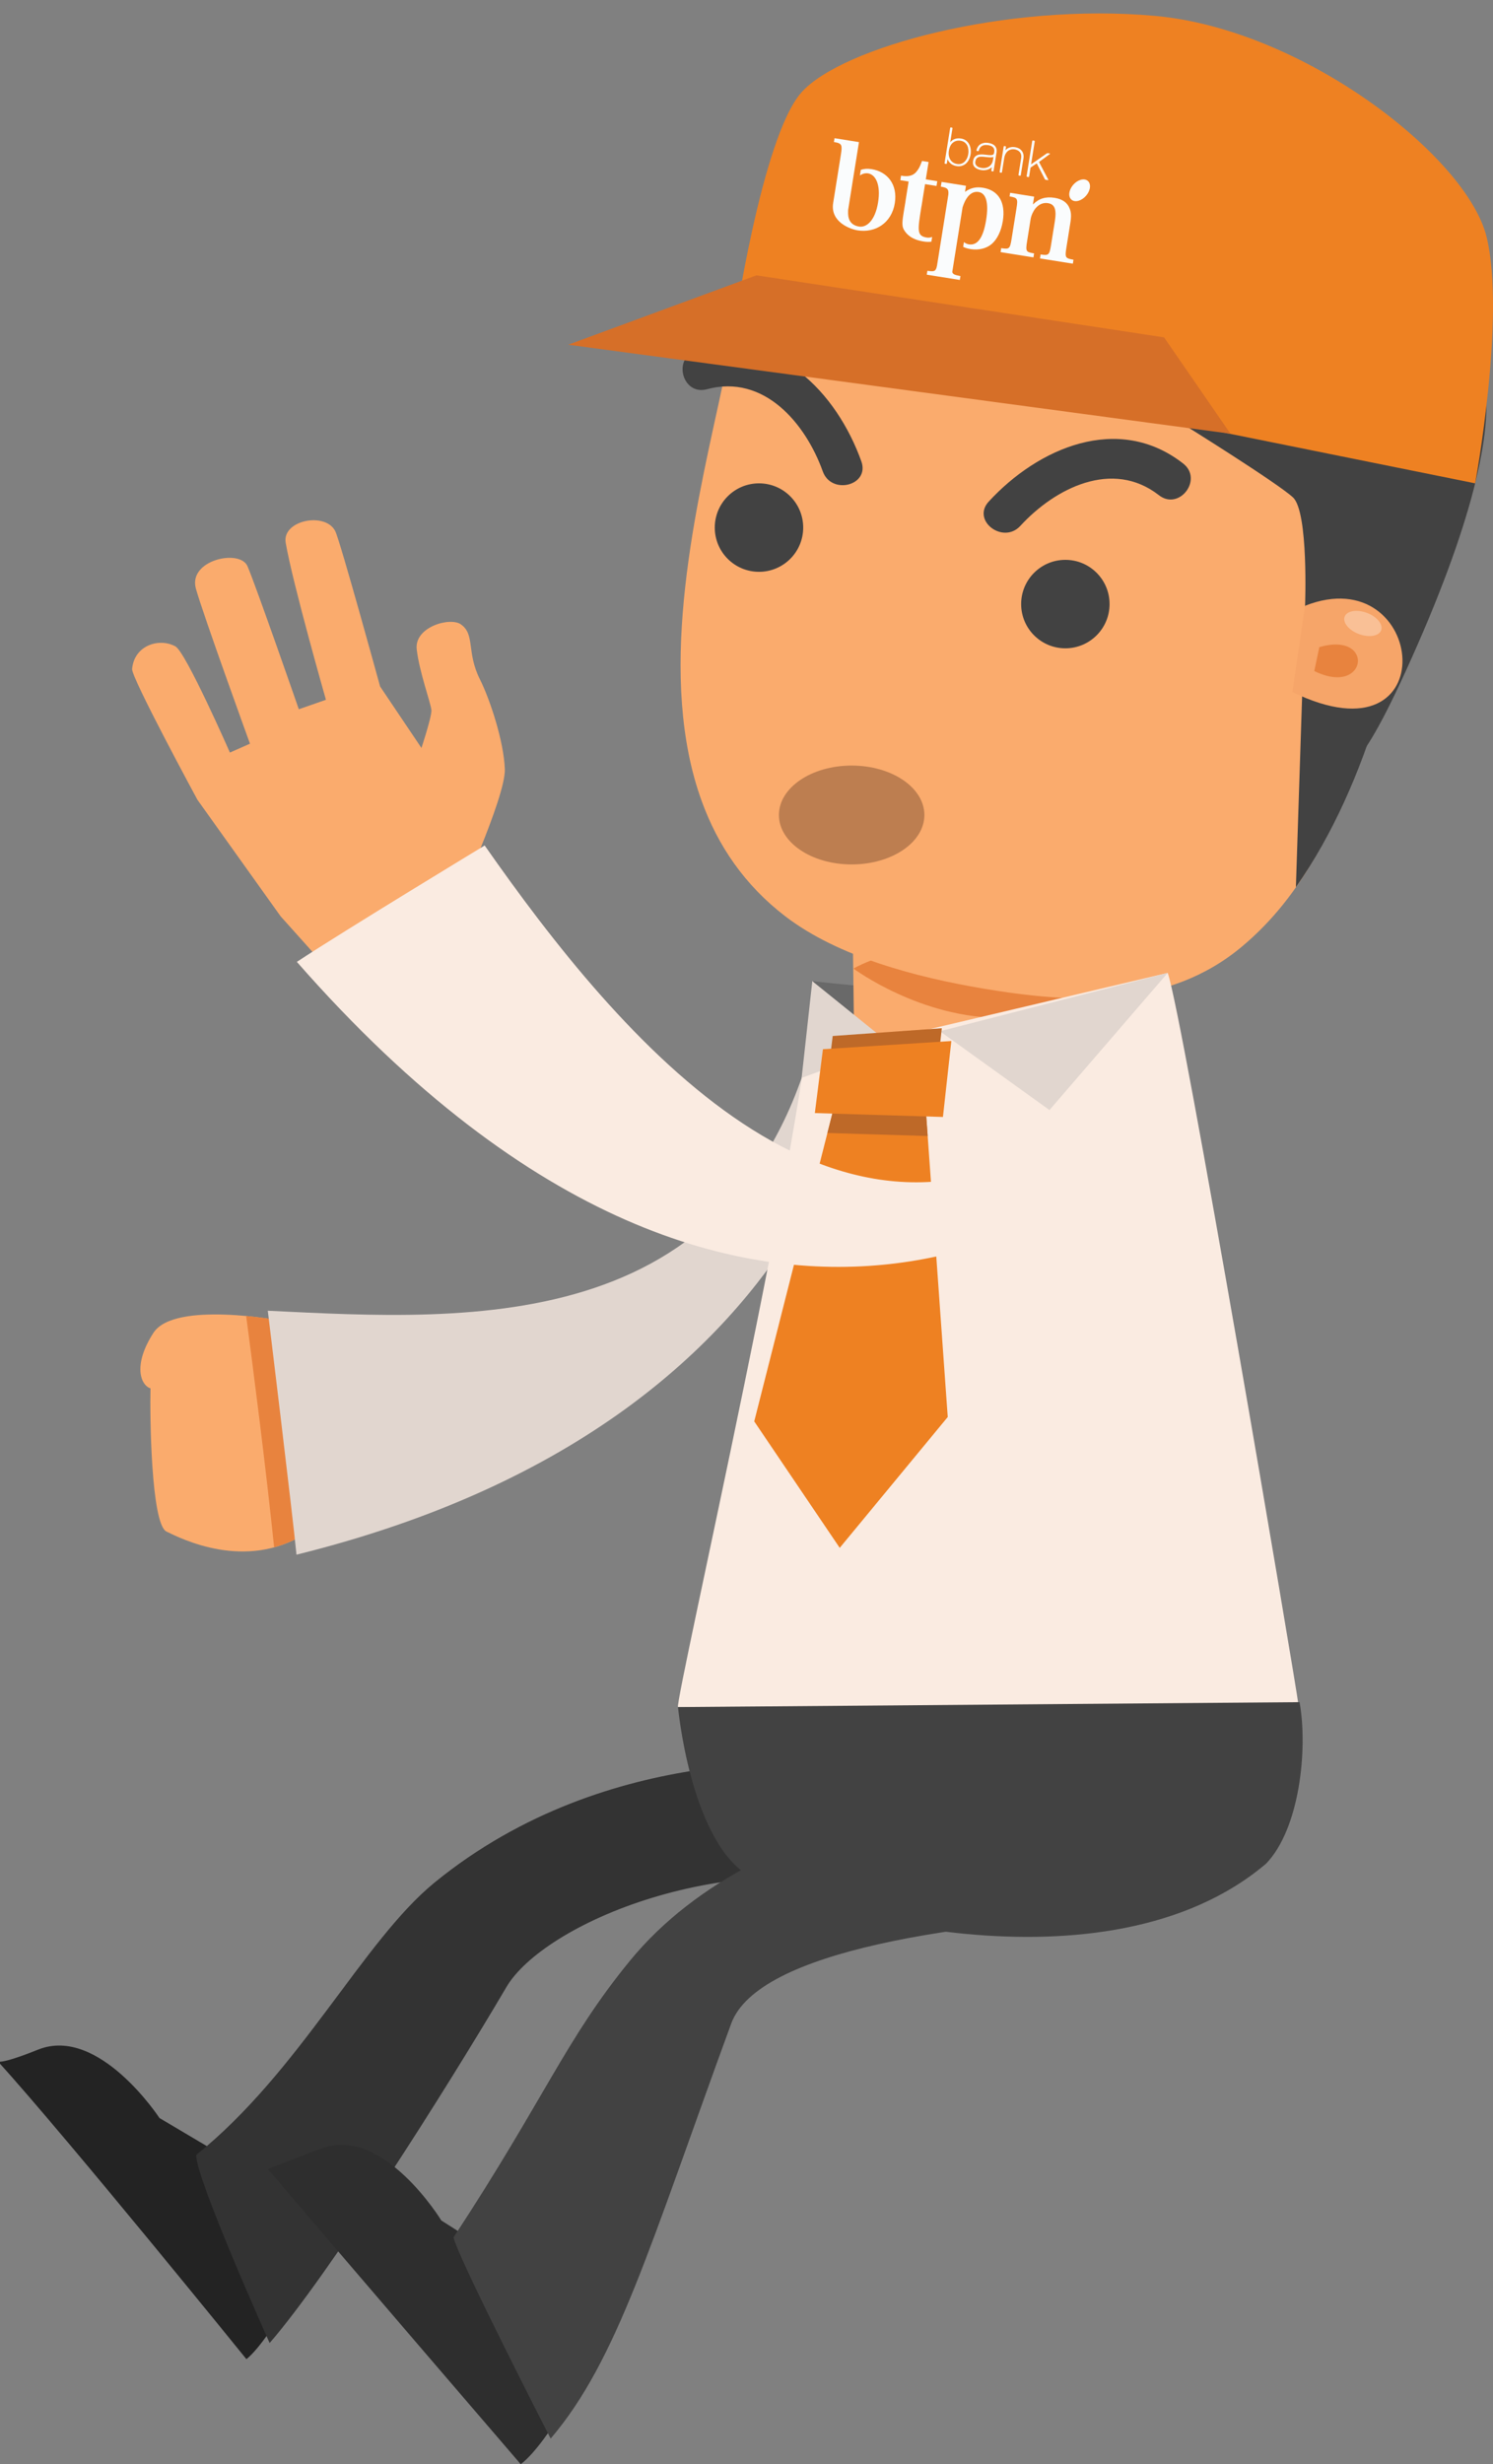<?xml version="1.0" encoding="utf-8"?>
<!-- Generator: Adobe Illustrator 16.0.0, SVG Export Plug-In . SVG Version: 6.00 Build 0)  -->
<!DOCTYPE svg PUBLIC "-//W3C//DTD SVG 1.0//EN" "http://www.w3.org/TR/2001/REC-SVG-20010904/DTD/svg10.dtd">
<svg version="1.0" id="Layer_1" xmlns="http://www.w3.org/2000/svg" xmlns:xlink="http://www.w3.org/1999/xlink" x="0px" y="0px"
	 width="136.76px" height="225.62px" viewBox="0 0 136.76 225.62" enable-background="new 0 0 136.76 225.62" xml:space="preserve">
<rect x="0" y="0" width="136.76" height="225.62" fill="#808080" stroke="none"/>
<g>
	<path fill="#FAAB6D" d="M25.722,120.916c0,0-9.749-1.842-11.663,1.11c-1.913,2.952-1.179,4.804-0.273,5.09
		c-0.065,2.35,0.044,12.417,1.463,13.11c1.418,0.692,7.219,3.6,12.671,0.224L25.722,120.916z"/>
	<path fill="#E8833E" d="M25.109,141.664c0.931-0.252,1.875-0.636,2.81-1.214l-2.197-19.534c0,0-1.364-0.258-3.172-0.426
		C23.178,125.216,24.365,134.436,25.109,141.664z"/>
	<path fill="#E1D6CF" d="M80.081,91.725c0,0-1.235,37.837-52.923,50.618c-0.364-3.753-2.629-22.335-2.629-22.335
		c18.711,0.9,44.166,2.661,50.581-27.32L80.081,91.725z"/>
</g>
<path fill="#696969" d="M106.961,89.078c0,0-9.822,3.322-32.553,0.754l3.532,5.703l23.424-0.486L106.961,89.078z"/>
<rect x="78.266" y="86.483" transform="matrix(1 -0.013 0.013 1 -1.26 1.214)" fill="#FAAB6D" width="24.663" height="17.705"/>
<path fill="#E8833E" d="M78.176,88.677c0,0,6.186,4.62,13.751,4.519c7.565-0.101,10.91-4.847,10.91-4.847
	S86.461,84.166,78.176,88.677z"/>
<g>
	<path fill="#424242" d="M127.973,31.504c8.049-3.789,13.129,2.926,0.791,29.953c-10.156,22.249-4.917-5.521-4.917-5.521
		L127.973,31.504z"/>
	<path fill="#FAAB6D" d="M64.295,73.396c1.471,4.021,3.889,7.627,7.636,10.497c4.895,3.75,12.11,5.599,18.083,6.61
		c8.282,1.403,16.981,1.841,23.767-3.85c11.228-9.414,12.786-26.688,14.385-40.156c0.637-5.364,0.575-9.672,0.122-12.425
		c-3.319-0.457-6.639-0.915-9.955-1.373c-0.563-0.076-1.124-0.153-1.685-0.231c-11.071-1.526-22.142-3.054-33.213-4.579
		c-1.061-0.146-2.122-0.291-3.183-0.439c-3.975-0.548-7.95-1.095-11.927-1.644c-0.796,2.428-1.431,6.271-2.476,11.036
		C63.484,47.616,60.178,62.137,64.295,73.396z"/>
	<path fill="#424242" d="M129.857,47.343c0.637-5.364,1.42-11.363,0.965-14.117c-2.56-0.353-7.656,0.142-10.216-0.212l-12.163,5.872
		c0,0,8.541,5.317,9.989,6.65c1.448,1.332,1.112,9.927,1.112,9.927l-0.84,25.769C125.532,71.479,128.529,58.524,129.857,47.343z"/>
	<circle fill="#424242" cx="69.524" cy="48.304" r="4.05"/>
	<circle fill="#424242" cx="97.587" cy="55.308" r="4.05"/>
	<g>
		<path fill="#424242" d="M64.755,35.637c5.221-1.409,9.03,3.111,10.61,7.52c0.787,2.199,4.328,1.298,3.534-0.919
			c-2.251-6.284-7.775-12.104-15.063-10.135C61.564,32.716,62.481,36.251,64.755,35.637L64.755,35.637z"/>
	</g>
	<g>
		<path fill="#424242" d="M108.379,42.44c-5.951-4.644-13.303-1.426-17.816,3.49c-1.592,1.733,1.32,3.94,2.9,2.22
			c3.168-3.451,8.434-6.136,12.696-2.809C108.016,46.789,110.234,43.889,108.379,42.44L108.379,42.44z"/>
	</g>
	<g>
		<g>
			<path fill="#F6A569" d="M119.545,55.463c11.136-4.378,13.042,14.812-1.163,7.896L119.545,55.463z"/>
			<path fill="#E8833E" d="M120.85,59.252c5.119-1.508,4.439,4.596-0.46,2.188L120.85,59.252z"/>
		</g>
		
			<ellipse transform="matrix(0.937 0.349 -0.349 0.937 27.802 -39.998)" opacity="0.3" fill="#FFFFFF" cx="124.838" cy="57.111" rx="1.784" ry="1.036"/>
	</g>
	<ellipse fill="#BD7E50" cx="78.012" cy="74.62" rx="6.663" ry="4.527"/>
	<path fill="#EE8122" d="M135.125,44.254L67.164,30.529c0,0,2.584-17.977,6.266-22.088c3.681-4.11,18.698-8.221,32.36-6.988
		c13.662,1.233,28.608,12.941,30.384,20.242C137.95,28.996,135.125,44.254,135.125,44.254z"/>
	<polygon fill="#D66F28" points="112.711,39.711 106.631,30.891 69.294,25.209 52.048,31.562 	"/>
</g>
<g>
	<path fill="#232323" d="M26.01,200.677l-11.403-6.754c0,0-5.552-8.485-11.108-6.266c-3.646,1.457-3.706,1.059-3.706,1.059
		c6.651,7.36,22.78,27.287,22.78,27.287c2.525-2.053,6.685-10.459,6.685-10.459L26.01,200.677z"/>
	<path fill="#333333" d="M75.981,161.625c0,0-20.046-2.443-36.19,10.75c-6.548,5.351-12.327,17.303-21.82,24.926
		c-0.089,2.045,6.727,17.22,6.727,17.22c5.361-6.163,16.295-23.411,21.686-32.583c3.387-5.762,20.029-13.058,36.159-8.855
		L75.981,161.625z"/>
</g>
<g>
	<path fill="#2E2E2E" d="M51.615,210.411l-11.188-7.107c0,0-5.281-8.655-10.905-6.61c-3.689,1.342-4.969,1.912-4.969,1.912
		C30.971,206.17,47.7,225.62,47.7,225.62c2.587-1.971,6.297-9.187,6.297-9.187L51.615,210.411z"/>
	<path fill="#424242" d="M95.739,163.813c0,0-25.642,0.565-38.05,15.726c-5.902,7.213-7.758,12.533-16.145,25.312
		c0.458,1.995,8.896,18.424,8.896,18.424c6.144-7.219,9.079-17.64,16.539-37.999c2.46-6.715,20.794-9.268,37.864-10.117
		L95.739,163.813z"/>
</g>
<path fill="#FAEBE1" d="M74.408,89.832c0.017,10.969-12.655,65.987-12.301,66.468l56.84-0.159
	c-0.255-2.123-10.688-63.616-11.986-67.063l-27.029,6.379L74.408,89.832z"/>
<path fill="#424242" d="M62.107,156.3c0,0,1.071,11.71,6.167,15.244c5.1,3.534,33.063,11.511,47.699-0.911
	c3.069-3.169,3.847-10.47,3.066-14.786L62.107,156.3z"/>
<polygon fill="#E1D6CF" points="86.096,94.418 96.133,101.635 106.961,89.078 "/>
<polygon fill="#E1D6CF" points="74.408,89.832 73.43,98.693 81.641,95.664 "/>
<g>
	<polygon fill="#EE8122" points="76.466,101.077 69.088,130.14 76.919,141.72 86.814,129.738 84.725,100.488 	"/>
	<polygon fill="#BE6928" points="76.276,94.854 75.487,101.265 85.432,101.766 86.271,94.144 	"/>
	<polygon fill="#BE6928" points="75.791,103.735 84.976,104.014 84.76,100.989 76.335,101.59 	"/>
	<polygon fill="#EE8122" points="75.381,96.063 74.639,101.91 86.375,102.267 87.142,95.314 	"/>
</g>
<g>
	<g>
		<path fill="#FAAB6D" d="M30.181,88.888l-4.474-4.99l-7.62-10.667c0,0-6.056-11.172-5.985-11.976
			c0.189-2.188,2.495-2.88,3.967-2.073c0.953,0.521,4.991,9.722,4.991,9.722l1.838-0.813c0,0-4.292-11.813-4.955-14.2
			c-0.727-2.621,4.032-3.663,4.729-2.048c0.771,1.787,4.7,13.095,4.7,13.095l2.485-0.867c0,0-3.041-10.62-3.688-14.377
			c-0.354-2.064,3.646-2.865,4.545-1.054c0.452,0.913,4.105,14.213,4.105,14.213l6.542,9.729l1.345,9.628L30.181,88.888z"/>
		<path fill="#FAAB6D" d="M41.689,83.062c0,0,4.641-10.073,4.553-12.631c-0.087-2.558-1.369-6.417-2.278-8.224
			c-1.251-2.49-0.422-4.107-1.743-5.04c-1.001-0.706-4.278,0.241-4.051,2.276c0.23,2.051,1.291,4.928,1.347,5.57
			c0.055,0.641-1.146,4.178-1.146,4.178l-6.828,4.421l0.153,6.551L41.689,83.062z"/>
	</g>
	<path fill="#FAEBE1" d="M103.523,106.555c0,0-33.259,30.641-76.33-18.488c4.357-2.873,17.203-10.656,17.203-10.656
		c12.296,17.572,32.531,41.872,54.774,25.318L103.523,106.555z"/>
</g>
<g>
	<path fill="#FAFCFD" d="M99.626,16.549c-0.335-0.265-0.935-0.088-1.339,0.395c-0.402,0.48-0.459,1.086-0.122,1.352
		c0.335,0.264,0.934,0.088,1.337-0.394C99.906,17.419,99.961,16.813,99.626,16.549"/>
	<path fill="#FAFCFD" d="M97.681,22.685l0.363-2.274c0.099-0.618,0.08-0.98-0.068-1.333c-0.21-0.541-0.677-0.853-1.382-0.966
		c-0.805-0.129-1.425,0.06-1.975,0.606l-0.004-0.005l0.113-0.709l-0.896-0.143l-0.209-0.033l-1.093-0.175l-0.053,0.331l0.06,0.01
		c0.653,0.115,0.714,0.197,0.578,1.05l-0.454,2.839c-0.143,0.895-0.214,0.945-0.9,0.845l-0.05-0.007l-0.058,0.363l3.011,0.481
		l0.058-0.363l-0.061-0.011c-0.672-0.117-0.727-0.178-0.582-1.082l0.327-2.049c0.053-0.328,0.231-0.719,0.443-0.981
		c0.324-0.385,0.724-0.547,1.145-0.479c0.598,0.096,0.809,0.541,0.632,1.646l-0.354,2.214c-0.141,0.884-0.226,0.942-0.89,0.847
		l-0.062-0.009l-0.058,0.363l3.012,0.481l0.059-0.363l-0.06-0.012C97.589,23.649,97.538,23.579,97.681,22.685"/>
	<path fill="#FAFCFD" d="M79.836,15.486c-0.371-0.06-0.692-0.038-0.986,0.069l-0.081,0.509c0.233-0.162,0.497-0.23,0.749-0.19
		c0.672,0.107,1.18,0.999,0.916,2.652c-0.264,1.651-1.042,2.329-1.747,2.217c-1.142-0.183-0.994-1.242-0.998-1.511
		c0,0,0.967-6.096,0.993-6.222l-0.686-0.109l-1.553-0.248l-0.056,0.352l0.061,0.01c0.684,0.109,0.716,0.279,0.577,1.145
		l-0.707,4.429c-0.276,1.729,1.54,2.39,2.246,2.502c1.596,0.256,3.108-0.654,3.402-2.494C82.236,16.906,81.307,15.721,79.836,15.486
		"/>
	<path fill="#FAFCFD" d="M90.04,17.191c-0.645-0.103-1.133,0.014-1.644,0.374l0.089-0.555l-2.236-0.354l-0.068,0.431
		c0.56,0.097,0.746,0.192,0.687,0.745l-1.037,6.494c-0.111,0.532-0.244,0.552-0.822,0.475l-0.059-0.007l-0.057,0.355l3.027,0.483
		l0.057-0.355l-0.057-0.012c-0.447-0.088-0.641-0.144-0.693-0.361l0.944-5.913c0.317-1.013,0.839-1.514,1.466-1.413
		c0.674,0.107,0.952,0.941,0.693,2.563c-0.267,1.668-0.808,2.357-1.588,2.232c-0.162-0.026-0.316-0.1-0.446-0.208l-0.07,0.435
		c0.201,0.101,0.423,0.167,0.693,0.21c0.724,0.115,1.442-0.055,1.93-0.477c0.497-0.43,0.866-1.189,1.01-2.092
		C92.13,18.544,91.481,17.422,90.04,17.191"/>
	<path fill="#FAFCFD" d="M84.403,18.912c0.005-0.012,0.008-0.023,0.01-0.037l0.322-2.016l1.05,0.168l0.07-0.438l-1.051-0.168
		l0.254-1.59l-0.601-0.096l-0.017,0.049c-0.173,0.484-0.32,0.751-0.545,0.994c-0.283,0.309-0.691,0.388-1.135,0.338l-0.223-0.033
		l-0.066,0.414l0.759,0.121l-0.286,1.796l-0.007,0.06c-0.263,1.628-0.392,2.12-0.137,2.563c0.212,0.37,0.662,0.892,1.794,1.072
		c0.271,0.043,0.502,0.051,0.723,0.018l0.07-0.435c-0.158,0.062-0.326,0.084-0.49,0.058C83.956,21.6,84.055,21.093,84.403,18.912"/>
	<path fill="#FAFCFD" d="M92.099,13.756c0.07-0.078,0.148-0.139,0.233-0.188c0.091-0.049,0.189-0.081,0.297-0.096
		c0.109-0.02,0.225-0.018,0.349,0.002c0.13,0.021,0.247,0.058,0.35,0.113c0.108,0.058,0.196,0.131,0.264,0.222
		c0.073,0.089,0.122,0.192,0.147,0.312c0.029,0.117,0.031,0.246,0.009,0.387l-0.245,1.532c-0.004,0.03-0.036,0.052-0.066,0.048
		l-0.093-0.016c-0.032-0.005-0.056-0.036-0.051-0.065l0.243-1.52c0.021-0.13,0.018-0.239-0.006-0.329
		c-0.022-0.095-0.063-0.174-0.118-0.238c-0.053-0.066-0.121-0.119-0.202-0.158c-0.079-0.041-0.167-0.07-0.264-0.086
		c-0.136-0.021-0.256-0.014-0.364,0.02c-0.108,0.031-0.204,0.083-0.286,0.155c-0.08,0.07-0.146,0.157-0.199,0.263
		s-0.09,0.22-0.109,0.344l-0.209,1.308c-0.005,0.029-0.037,0.052-0.067,0.047l-0.094-0.015c-0.03-0.005-0.054-0.036-0.049-0.065
		l0.369-2.312c0.005-0.028,0.036-0.051,0.067-0.046l0.093,0.015c0.03,0.005,0.055,0.037,0.05,0.065L92.099,13.756z"/>
	<path fill="#FAFCFD" d="M86.914,14.229c0.021,0.137,0.062,0.257,0.123,0.365c0.063,0.108,0.147,0.199,0.252,0.273
		c0.104,0.074,0.226,0.122,0.369,0.145c0.148,0.024,0.279,0.016,0.393-0.022c0.119-0.038,0.221-0.1,0.305-0.183
		c0.089-0.088,0.163-0.192,0.219-0.315c0.061-0.123,0.101-0.257,0.123-0.398c0.021-0.13,0.023-0.262,0.008-0.395
		c-0.013-0.134-0.045-0.257-0.1-0.367c-0.055-0.111-0.132-0.208-0.232-0.288c-0.094-0.078-0.219-0.132-0.375-0.157
		c-0.277-0.044-0.509,0.014-0.703,0.169c-0.193,0.151-0.322,0.4-0.378,0.754C86.894,13.953,86.893,14.093,86.914,14.229
		 M86.795,14.57l-0.063,0.389c-0.004,0.03-0.035,0.052-0.066,0.047l-0.094-0.016c-0.03-0.004-0.054-0.034-0.049-0.064l0.513-3.209
		c0.005-0.031,0.036-0.053,0.067-0.048l0.093,0.015c0.031,0.006,0.054,0.036,0.05,0.066l-0.204,1.274
		c0.079-0.098,0.176-0.179,0.289-0.241c0.2-0.109,0.435-0.142,0.699-0.1c0.173,0.028,0.324,0.088,0.449,0.18
		c0.124,0.092,0.221,0.203,0.292,0.336c0.072,0.132,0.119,0.276,0.141,0.436c0.023,0.16,0.022,0.324-0.004,0.492
		c-0.029,0.178-0.08,0.34-0.152,0.485c-0.073,0.146-0.166,0.267-0.28,0.366c-0.109,0.096-0.237,0.166-0.383,0.208
		c-0.144,0.043-0.299,0.051-0.466,0.023c-0.257-0.041-0.465-0.144-0.623-0.31C86.912,14.801,86.842,14.691,86.795,14.57"/>
	<path fill="#FAFCFD" d="M91,14.37c-0.024,0.01-0.052,0.018-0.081,0.023c-0.072,0.011-0.153,0.016-0.243,0.015
		c-0.088-0.002-0.184-0.01-0.285-0.022c-0.097-0.013-0.19-0.022-0.285-0.031c-0.091-0.009-0.184-0.012-0.273-0.008
		c-0.081,0.001-0.158,0.017-0.225,0.048c-0.064,0.025-0.121,0.071-0.169,0.135c-0.044,0.059-0.079,0.145-0.099,0.263
		c-0.009,0.06-0.008,0.12,0.002,0.185c0.013,0.058,0.039,0.11,0.082,0.165c0.043,0.05,0.1,0.097,0.178,0.141
		c0.077,0.04,0.178,0.071,0.305,0.091c0.148,0.024,0.282,0.02,0.402-0.01c0.123-0.029,0.227-0.076,0.313-0.139
		c0.092-0.066,0.163-0.147,0.218-0.241c0.057-0.095,0.094-0.196,0.111-0.303L91,14.37z M90.852,15.302l-0.031,0.029
		c-0.069,0.065-0.152,0.118-0.25,0.161c-0.096,0.045-0.201,0.072-0.316,0.086c-0.118,0.018-0.24,0.015-0.371-0.006
		c-0.25-0.04-0.449-0.126-0.591-0.262c-0.144-0.144-0.196-0.33-0.161-0.552c0.024-0.149,0.068-0.271,0.137-0.36
		c0.068-0.085,0.15-0.149,0.246-0.189c0.094-0.043,0.193-0.063,0.305-0.065c0.105-0.006,0.209-0.003,0.312,0.007l0.429,0.047
		c0.117,0.009,0.21,0.009,0.282,0.001c0.073-0.011,0.122-0.033,0.152-0.062c0.032-0.031,0.058-0.082,0.07-0.162
		c0.011-0.066,0.016-0.136,0.016-0.209c-0.001-0.068-0.019-0.133-0.054-0.195c-0.031-0.061-0.085-0.115-0.164-0.165
		c-0.078-0.052-0.191-0.091-0.346-0.115c-0.243-0.039-0.432-0.009-0.575,0.079c-0.143,0.084-0.24,0.224-0.287,0.426
		c-0.006,0.026-0.038,0.047-0.066,0.043l-0.093-0.016c-0.033-0.005-0.057-0.036-0.049-0.067c0.023-0.113,0.065-0.216,0.125-0.308
		c0.06-0.097,0.136-0.176,0.229-0.237c0.096-0.062,0.206-0.103,0.327-0.126c0.126-0.022,0.268-0.021,0.422,0.004
		c0.109,0.018,0.212,0.045,0.307,0.083c0.101,0.039,0.185,0.094,0.254,0.165c0.071,0.07,0.121,0.154,0.154,0.253
		c0.032,0.101,0.039,0.22,0.021,0.351l-0.272,1.705c-0.004,0.029-0.037,0.051-0.066,0.046l-0.094-0.015
		c-0.031-0.005-0.054-0.035-0.049-0.065L90.852,15.302z"/>
	<path fill="#FAFCFD" d="M96.027,16.454l-0.854-1.624l0.973-0.712c0,0,0.038-0.026,0.037-0.042c0-0.01-0.013-0.023-0.023-0.025
		c0,0-0.167-0.023-0.181-0.025c-0.058-0.01-0.1,0.025-0.1,0.025l-1.432,0.996l0.336-2.099c0.005-0.03-0.02-0.061-0.05-0.065
		l-0.114-0.019c-0.031-0.005-0.063,0.017-0.066,0.047l-0.514,3.216c-0.005,0.029,0.018,0.061,0.049,0.064l0.114,0.019
		c0.031,0.005,0.063-0.017,0.067-0.046l0.131-0.822l0.568-0.383l0.745,1.453c0.012,0.023,0.025,0.041,0.072,0.049
		c0.046,0.007,0.202,0.031,0.202,0.031c0.011,0,0.03-0.004,0.037-0.013C96.031,16.473,96.031,16.463,96.027,16.454"/>
</g>
</svg>

